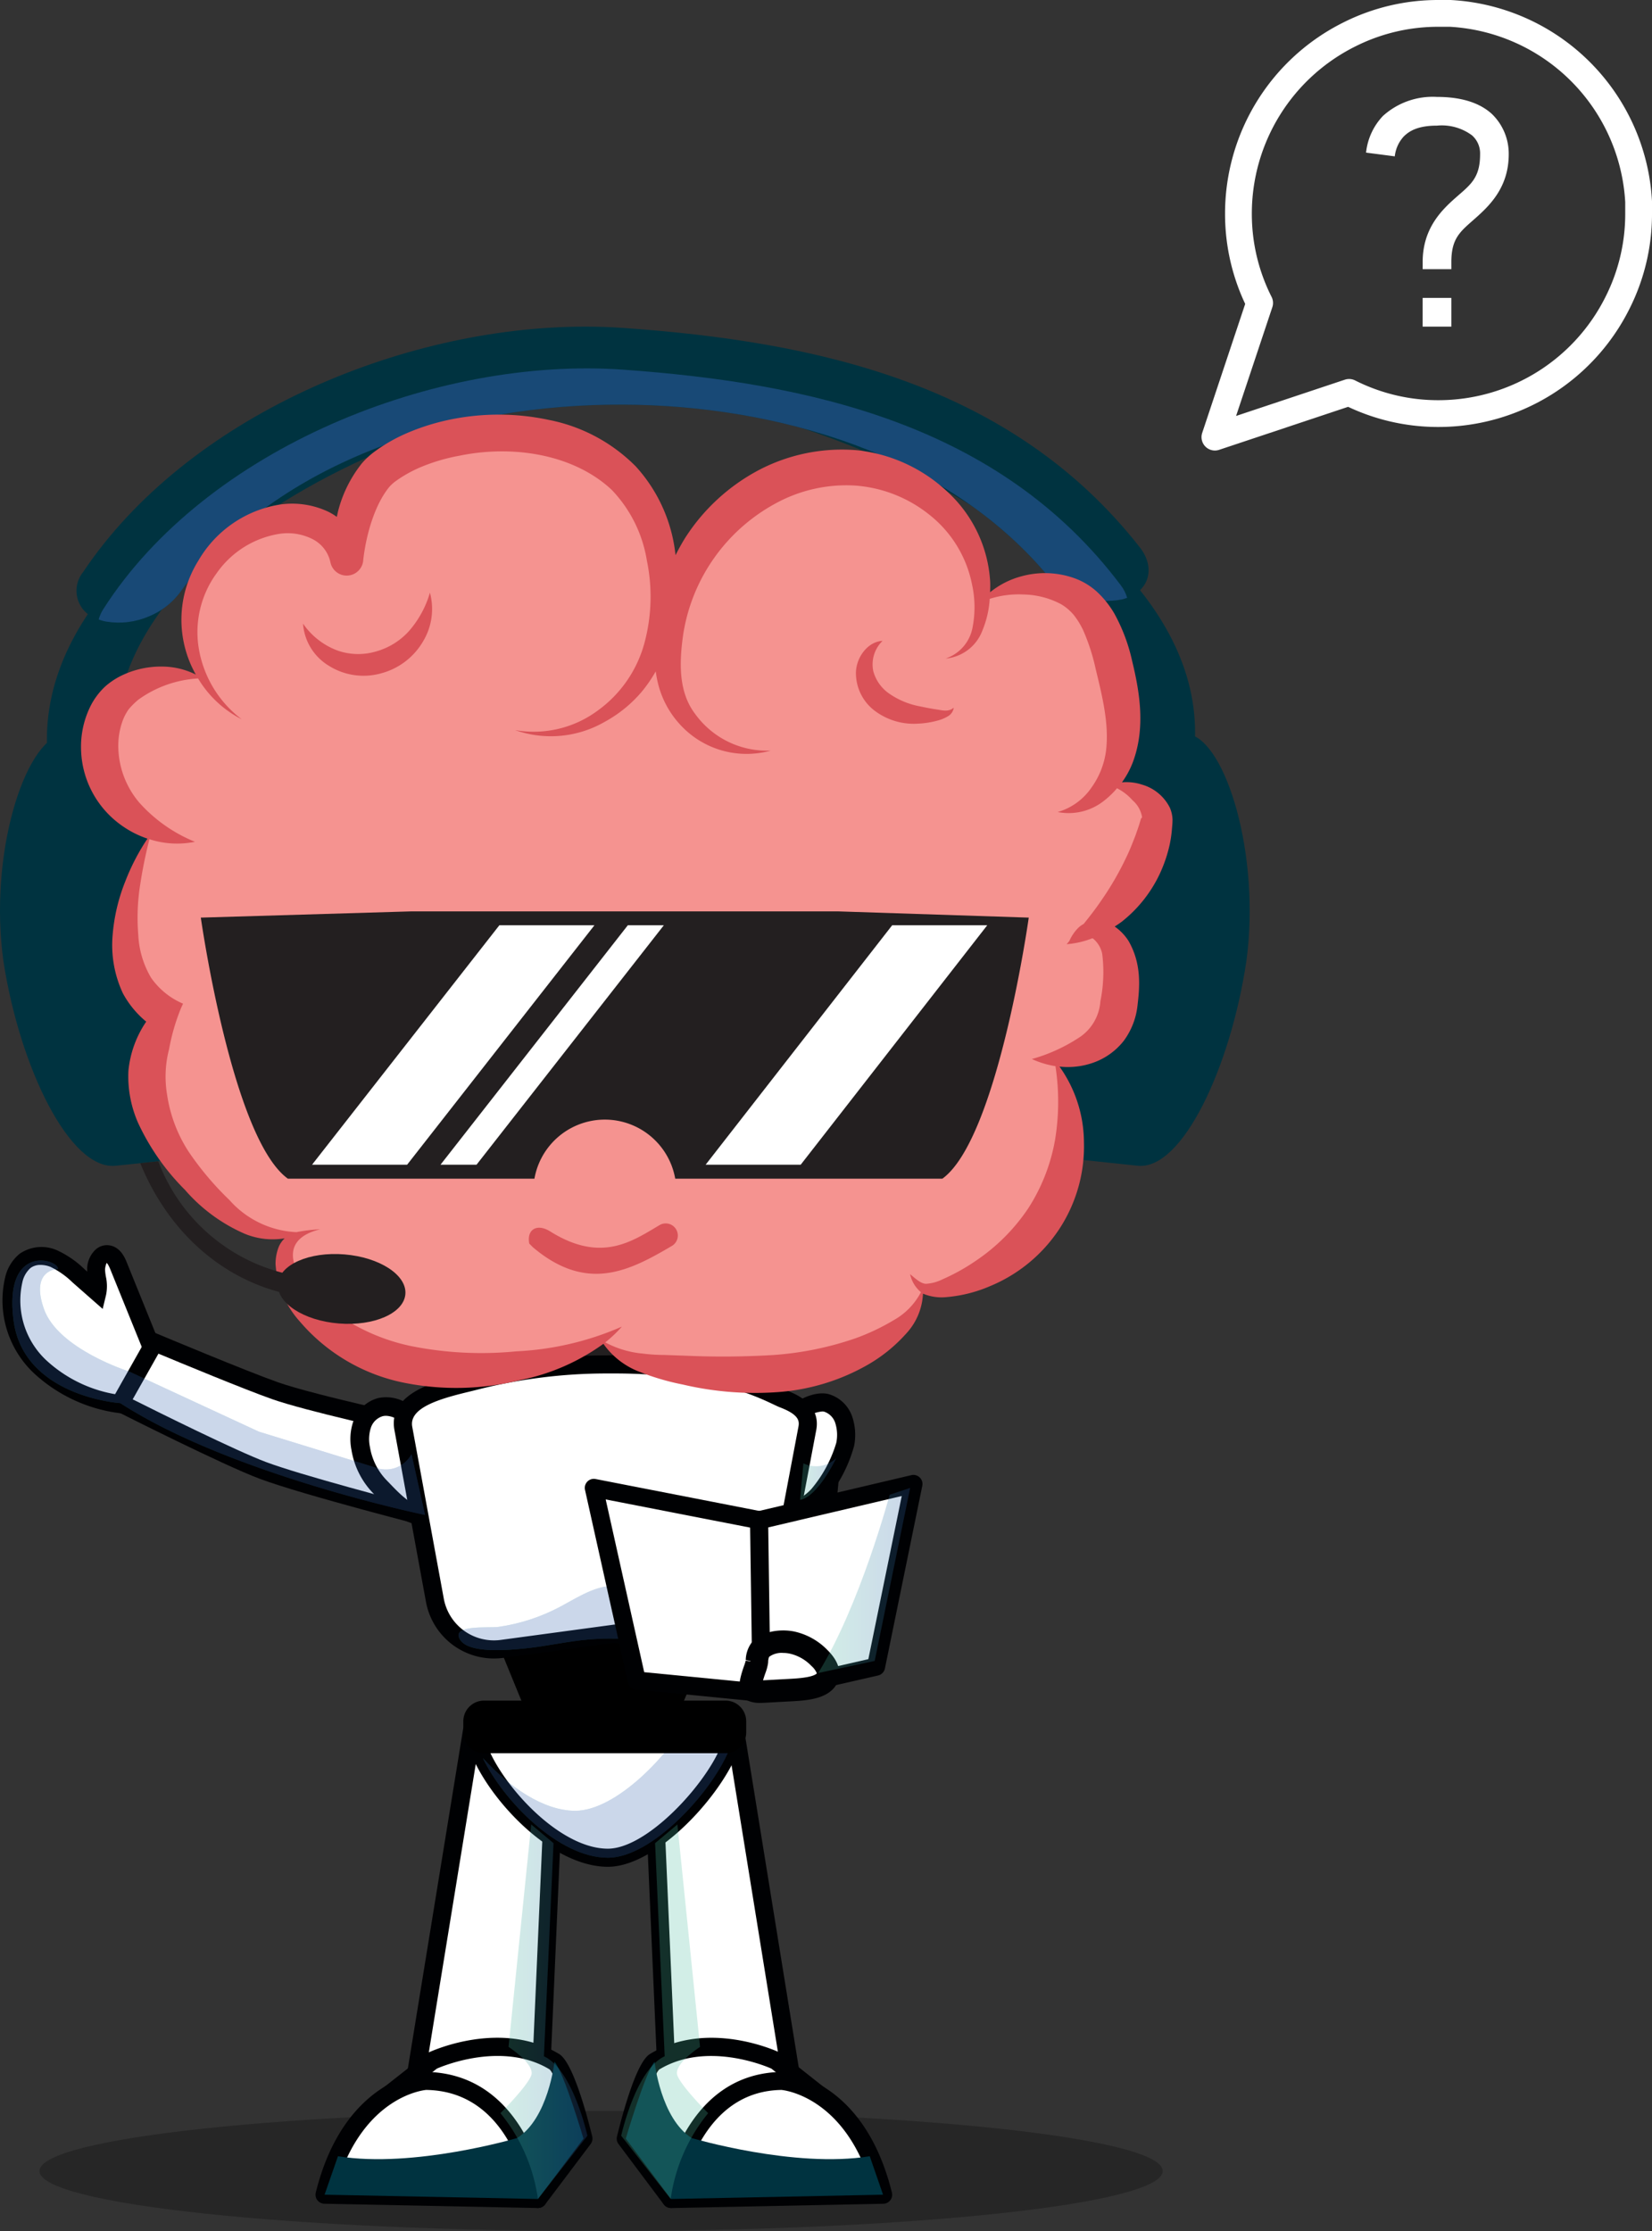 <svg xmlns="http://www.w3.org/2000/svg" xmlns:xlink="http://www.w3.org/1999/xlink" width="185.03" height="249.875" viewBox="0 0 185.03 249.875">
  <rect x="0" y="0" width="185.03" height="249.875" fill="#333333" stroke="none"/>
  <defs>
    <linearGradient id="linear-gradient" y1="0.5" x2="1" y2="0.5" gradientUnits="objectBoundingBox">
      <stop offset="0" stop-color="#4bbd9e"/>
      <stop offset="1" stop-color="#2f5fab"/>
    </linearGradient>
    <clipPath id="clip-path">
      <path id="Path_568" data-name="Path 568" d="M838.923,393.456c0,3.714-28.158,6.725-62.9,6.725s-62.9-3.012-62.9-6.725,28.161-6.728,62.9-6.728,62.9,3.012,62.9,6.728" transform="translate(-713.129 -386.728)" style="mix-blend-mode: multiply;isolation: isolate"/>
    </clipPath>
    <clipPath id="clip-path-2">
      <path id="Path_573" data-name="Path 573" d="M720.072,308.112c1.954-1.278,2.945-1.887,4.959-3.044-18-33.035,33.653-52.888,53.184-52.864,17.947.021,73,19.484,52.849,51.547,2.047,1.178,3.054,1.8,5.041,3.094,26.33-35.366-38.439-59.656-57.868-59.7h-.057c-20.212,0-84.79,25.038-58.109,60.966" transform="translate(-713.709 -247.146)" fill="none"/>
    </clipPath>
    <clipPath id="clip-path-3">
      <path id="Path_574" data-name="Path 574" d="M716.787,273.015a3.325,3.325,0,0,0,1.738,5.309,4.379,4.379,0,0,0,.883.243,8.555,8.555,0,0,0,4.8-.613,8.254,8.254,0,0,0,3.432-2.659c10.967-15.085,31.456-21.109,49.587-21.035,17.217.066,36.081,5.562,47.442,18.987a9.044,9.044,0,0,0,8.51,2.823c.188-.052.368-.108.538-.167,2.438-.843,3.22-3.36,1.429-5.65-14.411-18.4-36.394-23.07-57.879-24.581q-2.087-.146-4.225-.146c-20.7,0-44.682,10.184-56.255,27.488" transform="translate(-716.061 -245.527)" fill="none"/>
    </clipPath>
    <clipPath id="clip-path-4">
      <rect id="Rectangle_194" data-name="Rectangle 194" width="115.192" height="28.481" fill="none"/>
    </clipPath>
    <clipPath id="clip-path-5">
      <path id="Path_576" data-name="Path 576" d="M833,274.531c-.177.058-.352.115-.541.167a9.037,9.037,0,0,1-8.51-2.825c-11.36-13.424-30.225-18.917-47.442-18.986-18.131-.074-38.62,5.95-49.587,21.034a8.249,8.249,0,0,1-3.432,2.662,8.554,8.554,0,0,1-4.8.611,4.324,4.324,0,0,1-.883-.243,4.4,4.4,0,0,1,.5-1.125c11.527-18.087,37.358-28.338,58.223-26.852,20.766,1.479,42.167,6.083,55.748,24.131a4.312,4.312,0,0,1,.726,1.427" transform="translate(-717.802 -248.832)" fill="#003340"/>
    </clipPath>
    <linearGradient id="linear-gradient-4" x1="-9.131" y1="16.374" x2="-9.115" y2="16.374" xlink:href="#linear-gradient"/>
    <clipPath id="clip-path-6">
      <path id="Path_584" data-name="Path 584" d="M716.964,278.039c-4.244.834-8.248,13.5-6.58,25.443,1.83,11.881,7.429,23.4,12.556,22.888l9.382-.975-1.369-7.044a43.457,43.457,0,0,0-.082-17.69,53.889,53.889,0,0,0-6.507-16.185l-1.422-7.317Z" transform="translate(-709.997 -277.159)" fill="none"/>
    </clipPath>
    <clipPath id="clip-path-7">
      <path id="Path_585" data-name="Path 585" d="M720.814,277.163c-4.244.831-6.849,13.492-5.181,25.441,1.831,11.877,8.83,23.4,13.956,22.884,5.044-.985,7.6-13.921,5.133-25.707-2.6-11.583-9.335-22.632-13.663-22.63a2.032,2.032,0,0,0-.245.013" transform="translate(-715.123 -277.15)" fill="none"/>
    </clipPath>
    <clipPath id="clip-path-8">
      <path id="Path_586" data-name="Path 586" d="M801.27,284.476a54.852,54.852,0,0,0-6.323,16.185,44.736,44.736,0,0,0-.081,17.69l-1.33,7.044,9.2.975c4.986.515,10.385-11.007,12.164-22.888,1.622-11.945-2.31-24.609-6.434-25.443l-5.808-.88Z" transform="translate(-793.536 -277.159)" fill="none"/>
    </clipPath>
    <clipPath id="clip-path-9">
      <path id="Path_588" data-name="Path 588" d="M790.7,299.78c-2.4,11.786.088,24.722,4.99,25.707,4.982.519,11.784-11.007,13.561-22.884,1.622-11.949-.911-24.61-5.033-25.441a1.9,1.9,0,0,0-.238-.013c-4.209,0-10.756,11.048-13.281,22.63" transform="translate(-789.776 -277.15)" fill="#003340"/>
    </clipPath>
    <clipPath id="clip-path-10">
      <rect id="Rectangle_200" data-name="Rectangle 200" width="28.992" height="15.365" fill="none"/>
    </clipPath>
    <clipPath id="clip-path-11">
      <rect id="Rectangle_201" data-name="Rectangle 201" width="28.814" height="15.365" fill="none"/>
    </clipPath>
    <clipPath id="clip-path-12">
      <rect id="Rectangle_203" data-name="Rectangle 203" width="28.133" height="16.213" fill="none"/>
    </clipPath>
    <clipPath id="clip-path-13">
      <path id="Path_615" data-name="Path 615" d="M774.469,355.248l-2.862-.013c-2.448,4.731-8.524,10.953-13.049,10.953-3.574,0-7.443-2.7-10.346-5.9,2.307,4.779,8.5,11.158,14,11.158,7.3,0,18.641-16.2,12.261-16.2" transform="translate(-748.213 -355.235)" fill="url(#linear-gradient)"/>
    </clipPath>
    <linearGradient id="linear-gradient-6" x1="-33.621" y1="20.874" x2="-33.566" y2="20.874" xlink:href="#linear-gradient"/>
    <clipPath id="clip-path-14">
      <rect id="Rectangle_205" data-name="Rectangle 205" width="31.084" height="7.19" fill="none"/>
    </clipPath>
    <clipPath id="clip-path-15">
      <path id="Path_619" data-name="Path 619" d="M757.615,347.54c2.273-1.206,4.7-2.893,7.174-2.2a9.066,9.066,0,0,1,2.757,1.588c2.9,2.107,6.236,3.906,9.823,3.946-5.279,1.323-10.847-.143-16.273.283-2.567.2-5.082.814-7.648,1.049-1.517.139-5.919.573-6.952-.952-1.216-1.795,3.174-1.33,4.288-1.49a21.128,21.128,0,0,0,6.83-2.223" transform="translate(-746.286 -345.179)" fill="url(#linear-gradient)"/>
    </clipPath>
    <linearGradient id="linear-gradient-8" x1="-34.069" y1="43.464" x2="-34.014" y2="43.464" xlink:href="#linear-gradient"/>
    <clipPath id="clip-path-16">
      <path id="Path_629" data-name="Path 629" d="M716.093,320.376s-3.16,0-1.579,4.482S724,331.839,724,331.839l14.589,6.759,13.531,4.165a3.267,3.267,0,0,0,3.558-1.642l1.513,6.8S735.51,343.45,723.066,335.4c0,0-10.868-.7-11.961-9.294s4.987-6.85,4.987-5.729" transform="translate(-710.974 -319.429)" fill="url(#linear-gradient)"/>
    </clipPath>
    <linearGradient id="linear-gradient-10" x1="-22.1" y1="12.877" x2="-22.064" y2="12.877" xlink:href="#linear-gradient"/>
    <linearGradient id="linear-gradient-11" x1="0.02" y1="0.5" x2="1" y2="0.5" xlink:href="#linear-gradient"/>
    <linearGradient id="linear-gradient-12" x1="0.02" y1="0.5" x2="1" y2="0.5" xlink:href="#linear-gradient"/>
    <linearGradient id="linear-gradient-13" x1="661.014" y1="0.5" x2="661.994" y2="0.5" xlink:href="#linear-gradient"/>
    <linearGradient id="linear-gradient-14" x1="0.02" y1="0.5" x2="1" y2="0.5" xlink:href="#linear-gradient"/>
  </defs>
  <g id="Character" transform="translate(-193.465 -1255.418)">
    <g id="Character-2" data-name="Character" transform="translate(-516.532 1046.473)">
      <g id="Group_323" data-name="Group 323" transform="translate(714.43 445.366)" opacity="0.25">
        <path id="Path_567" data-name="Path 567" d="M838.923,393.456c0,3.714-28.158,6.725-62.9,6.725s-62.9-3.012-62.9-6.725,28.161-6.728,62.9-6.728,62.9,3.012,62.9,6.728" transform="translate(-713.129 -386.728)" style="mix-blend-mode: multiply;isolation: isolate"/>
        <g id="Group_322" data-name="Group 322" clip-path="url(#clip-path)">
          <rect id="Rectangle_190" data-name="Rectangle 190" width="125.796" height="13.453" transform="translate(-0.001 0.001)" opacity="0.25" style="mix-blend-mode: multiply;isolation: isolate"/>
        </g>
      </g>
      <path id="Path_569" data-name="Path 569" d="M723.287,335.758a16.382,16.382,0,0,1-9.25-4.3,10.243,10.243,0,0,1-2.862-9.645,3.93,3.93,0,0,1,1.269-2.131,3.32,3.32,0,0,1,3.208-.255,10.041,10.041,0,0,1,2.765,1.925q1.061.936,2.127,1.87a9.966,9.966,0,0,0-.15-2.542c-.02-.856.55-1.885,1.373-1.741.6.106.919.756,1.149,1.326q2.015,4.965,4.025,9.932c-1.221,1.955-2.433,3.612-3.656,5.565" transform="translate(0.363 30.479)" fill="#fff"/>
      <g id="Group_325" data-name="Group 325" transform="translate(710.235 348.396)">
        <path id="Path_570" data-name="Path 570" d="M724.08,337.142l-.651-.1a17.3,17.3,0,0,1-9.811-4.588,11.205,11.205,0,0,1-3.115-10.62,4.786,4.786,0,0,1,1.63-2.659,4.3,4.3,0,0,1,4.184-.386,10.984,10.984,0,0,1,3.056,2.1l.323.286c0-.059-.006-.12-.007-.181a3.024,3.024,0,0,1,.957-2.294,1.877,1.877,0,0,1,1.589-.457c1.206.217,1.7,1.421,1.905,1.938l4.216,10.408-.27.433c-.621.993-1.238,1.909-1.857,2.828-.6.887-1.2,1.776-1.8,2.736Zm-9.615-16.714a1.807,1.807,0,0,0-1.118.342,2.944,2.944,0,0,0-.914,1.6,9.176,9.176,0,0,0,2.608,8.671,15.182,15.182,0,0,0,8.052,3.909c.492-.767.984-1.5,1.476-2.225.515-.764,1.03-1.529,1.547-2.341l-3.831-9.456c-.242-.592-.378-.7-.416-.723a2.255,2.255,0,0,0-.178.737,6.135,6.135,0,0,0,.1.817,4.944,4.944,0,0,1,.025,1.984l-.388,1.612-3.374-2.965a9.292,9.292,0,0,0-2.474-1.745A3.072,3.072,0,0,0,714.465,320.427Z" transform="translate(-710.165 -318.211)" fill="#000103"/>
      </g>
      <path id="Path_571" data-name="Path 571" d="M754.264,335.648s-13.172-2.832-17.4-4.325c-3.639-1.278-13.506-5.418-13.506-5.418l-3.837,6.806s11.839,5.987,15.963,7.535c4.86,1.823,19.948,5.667,19.948,5.667Z" transform="translate(3.954 33.38)" fill="#fff"/>
      <g id="Group_326" data-name="Group 326" transform="translate(722.085 358.016)">
        <path id="Path_572" data-name="Path 572" d="M756.994,347.612l-1.405-.357c-.618-.159-15.2-3.879-20.053-5.7-4.128-1.548-15.578-7.331-16.063-7.576l-.934-.474,4.789-8.495.821.345c.1.041,9.881,4.143,13.449,5.4,4.125,1.456,17.152,4.263,17.283,4.293l.7.15ZM721.312,332.66c2.873,1.441,11.571,5.76,14.927,7.02,3.885,1.458,14.582,4.274,18.437,5.273l-.919-8.107c-2.818-.614-13.1-2.893-16.825-4.208-3.047-1.07-10.278-4.069-12.736-5.094Z" transform="translate(-718.538 -325.009)" fill="#000103"/>
      </g>
      <line id="Line_12" data-name="Line 12" x1="2.346" y2="25.347" transform="translate(800.959 371.812)" fill="#fff"/>
      <line id="Line_13" data-name="Line 13" x1="2.346" y2="25.347" transform="translate(800.959 371.812)" fill="none" stroke="#000103" stroke-miterlimit="10" stroke-width="1.782"/>
      <g id="Group_328" data-name="Group 328" transform="translate(715.25 247.818)">
        <g id="Group_327" data-name="Group 327" clip-path="url(#clip-path-2)">
          <rect id="Rectangle_191" data-name="Rectangle 191" width="169.044" height="60.967" transform="translate(-20.318 0)" fill="#003340"/>
        </g>
      </g>
      <g id="Group_330" data-name="Group 330" transform="translate(718.58 245.527)">
        <g id="Group_329" data-name="Group 329" clip-path="url(#clip-path-3)">
          <rect id="Rectangle_192" data-name="Rectangle 192" width="121.628" height="33.33" transform="translate(-0.753)" fill="#003340"/>
        </g>
      </g>
      <g id="Group_335" data-name="Group 335" transform="translate(721.043 250.203)" opacity="0.5" style="mix-blend-mode: multiply;isolation: isolate">
        <g id="Group_334" data-name="Group 334">
          <g id="Group_333" data-name="Group 333" clip-path="url(#clip-path-4)">
            <g id="Group_332" data-name="Group 332" transform="translate(0.001 0.001)">
              <path id="Path_575" data-name="Path 575" d="M833,274.531c-.177.058-.352.115-.541.167a9.037,9.037,0,0,1-8.51-2.825c-11.36-13.424-30.225-18.917-47.442-18.986-18.131-.074-38.62,5.95-49.587,21.034a8.249,8.249,0,0,1-3.432,2.662,8.554,8.554,0,0,1-4.8.611,4.324,4.324,0,0,1-.883-.243,4.4,4.4,0,0,1,.5-1.125c11.527-18.087,37.358-28.338,58.223-26.852,20.766,1.479,42.167,6.083,55.748,24.131a4.312,4.312,0,0,1,.726,1.427" transform="translate(-717.802 -248.832)" fill="#003340"/>
              <g id="Group_331" data-name="Group 331" clip-path="url(#clip-path-5)">
                <rect id="Rectangle_193" data-name="Rectangle 193" width="115.194" height="29.997" transform="translate(-0.001 -1.344)" fill="url(#linear-gradient-4)"/>
              </g>
            </g>
          </g>
        </g>
      </g>
      <rect id="Rectangle_195" data-name="Rectangle 195" width="9.99" height="4.509" transform="translate(774.16 358.001)" fill="#231f20"/>
      <path id="Path_577" data-name="Path 577" d="M760.933,348.8c-4.083-.069-8.336.372-11.332,1.994l2.42,5.916h18.062l2.491-5.916c-3.078-1.622-7.449-2.063-11.641-1.994" transform="translate(16.447 42.885)"/>
      <path id="Path_578" data-name="Path 578" d="M774.047,331.8a3.111,3.111,0,0,1,2.819-.866,2.979,2.979,0,0,1,1.932,1.875,5.406,5.406,0,0,1,.173,2.758,8.133,8.133,0,0,1-2.031,4.259,6.539,6.539,0,0,1-4.195,2.069,2.119,2.119,0,0,1-1.977-.7,2.288,2.288,0,0,1-.193-1.574,12.235,12.235,0,0,1,1.288-4.014,17.671,17.671,0,0,1,1.851-3.46,4.228,4.228,0,0,1,.333-.343" transform="translate(25.137 35.434)" fill="#fff"/>
      <g id="Group_336" data-name="Group 336" transform="translate(794.187 364.999)">
        <path id="Path_579" data-name="Path 579" d="M772.434,344.438a2.907,2.907,0,0,1-2.545-1.175,3.233,3.233,0,0,1-.347-2.267,21.368,21.368,0,0,1,1.858-5.49c.181-.345.343-.709.507-1.076a10.1,10.1,0,0,1,1.471-2.573,5.216,5.216,0,0,1,.417-.429c.865-.794,2.829-1.79,4.318-1.4a3.957,3.957,0,0,1,2.623,2.5,6.391,6.391,0,0,1,.225,3.281,16.075,16.075,0,0,1-3.31,6.23,7.571,7.571,0,0,1-4.859,2.386C772.67,344.434,772.551,344.438,772.434,344.438Zm4.953-12.471a4.067,4.067,0,0,0-2.221.955h0a3.163,3.163,0,0,0-.255.26,8.535,8.535,0,0,0-1.153,2.073c-.183.408-.362.811-.565,1.193a19.564,19.564,0,0,0-1.645,4.825,1.727,1.727,0,0,0,.037.882,1.274,1.274,0,0,0,1.056.248,5.523,5.523,0,0,0,3.531-1.752,14.414,14.414,0,0,0,2.787-5.17,4.4,4.4,0,0,0-.122-2.243,1.961,1.961,0,0,0-1.24-1.247A.847.847,0,0,0,777.387,331.967Z" transform="translate(-769.483 -329.943)" fill="#000103"/>
      </g>
      <path id="Path_580" data-name="Path 580" d="M743.725,331.92a3.355,3.355,0,0,0-2.951-.865,3.061,3.061,0,0,0-2.021,1.874,5.18,5.18,0,0,0-.18,2.76,7.983,7.983,0,0,0,2.124,4.257,6.939,6.939,0,0,0,4.39,2.068,2.268,2.268,0,0,0,2.068-.7,2.2,2.2,0,0,0,.2-1.574,11.857,11.857,0,0,0-1.349-4.015,17.45,17.45,0,0,0-1.939-3.462,4.384,4.384,0,0,0-.345-.341" transform="translate(11.824 35.486)" fill="#fff"/>
      <g id="Group_337" data-name="Group 337" transform="translate(749.248 365.416)">
        <path id="Path_581" data-name="Path 581" d="M745.766,344.523c-.123,0-.248,0-.375-.014-1.877-.134-3.528-1.854-4.733-3.109l-.4-.413a9.067,9.067,0,0,1-2.409-4.815,6.183,6.183,0,0,1,.236-3.316,4.069,4.069,0,0,1,2.744-2.509,4.382,4.382,0,0,1,3.893,1.093l.013.013a5.351,5.351,0,0,1,.42.419,10.051,10.051,0,0,1,1.551,2.59c.17.364.338.723.526,1.066a19.733,19.733,0,0,1,1.54,5.513,3.174,3.174,0,0,1-.375,2.314A3.06,3.06,0,0,1,745.766,344.523Zm-4.048-12.19a1.552,1.552,0,0,0-.382.045,2,2,0,0,0-1.3,1.24,4.148,4.148,0,0,0-.123,2.2,6.975,6.975,0,0,0,1.838,3.7l.418.432c.914.953,2.3,2.393,3.375,2.472.634.041,1.022-.1,1.128-.252a1.413,1.413,0,0,0,.028-.832,18.035,18.035,0,0,0-1.3-4.8c-.208-.381-.4-.783-.587-1.187a8.356,8.356,0,0,0-1.213-2.079,3.256,3.256,0,0,0-.262-.259A2.549,2.549,0,0,0,741.718,332.333Z" transform="translate(-737.731 -330.238)" fill="#000103"/>
      </g>
      <path id="Path_582" data-name="Path 582" d="M775.463,359.322l-9.874-1.512-12.6,1.7a6.738,6.738,0,0,1-7.532-5.464l-3.53-19.229a2.82,2.82,0,0,1,2.774-3.329s6.031-3.661,20.046-3.834c12.455-.151,22.3,3.959,19.655,3.834a2.819,2.819,0,0,1,2.771,3.343l-3.541,18.707a7.208,7.208,0,0,1-8.172,5.783" transform="translate(13.242 34.105)" fill="#fff"/>
      <g id="Group_338" data-name="Group 338" transform="translate(754.103 360.738)">
        <path id="Path_583" data-name="Path 583" d="M752.376,360.886a7.742,7.742,0,0,1-7.613-6.356s-3.506-19.1-3.53-19.228c-.766-4.178,4.778-5.514,7.754-6.23.355-.085.678-.163.953-.236a60.944,60.944,0,0,1,15.1-1.9c11.532-.166,17.364,2.638,19.561,3.681.205.1.375.18.511.238.937.351,3.93,1.478,3.363,4.461l-3.541,18.707a8.2,8.2,0,0,1-9.32,6.6l-9.73-1.489-12.453,1.681A8.01,8.01,0,0,1,752.376,360.886Zm13.495-31.925c-.267,0-.535,0-.808,0a59,59,0,0,0-14.6,1.829c-.287.076-.627.157-1,.248-3.218.776-6.624,1.78-6.236,3.892l3.53,19.231a5.708,5.708,0,0,0,6.4,4.641l12.743-1.721,10.017,1.534a6.171,6.171,0,0,0,7.023-4.969l3.541-18.707c.126-.664.065-1.38-2.133-2.206-.2-.085-.391-.175-.621-.284C781.7,331.485,776.392,328.961,765.87,328.961Z" transform="translate(-741.161 -326.932)" fill="#000103"/>
      </g>
      <g id="Group_340" data-name="Group 340" transform="translate(709.997 290.295)">
        <g id="Group_339" data-name="Group 339" clip-path="url(#clip-path-6)">
          <rect id="Rectangle_196" data-name="Rectangle 196" width="23.608" height="49.727" transform="translate(-1.281 0)" fill="#003340"/>
        </g>
      </g>
      <g id="Group_342" data-name="Group 342" transform="translate(717.251 290.282)">
        <g id="Group_341" data-name="Group 341" clip-path="url(#clip-path-7)">
          <rect id="Rectangle_197" data-name="Rectangle 197" width="23.222" height="48.859" transform="translate(-1.157 -0.002)" fill="#003340" style="mix-blend-mode: multiply;isolation: isolate"/>
        </g>
      </g>
      <g id="Group_344" data-name="Group 344" transform="translate(828.228 290.295)">
        <g id="Group_343" data-name="Group 343" clip-path="url(#clip-path-8)">
          <rect id="Rectangle_198" data-name="Rectangle 198" width="22.983" height="49.727" transform="translate(0.001 0)" fill="#003340"/>
        </g>
      </g>
      <g id="Group_346" data-name="Group 346" transform="translate(822.906 290.282)" style="mix-blend-mode: multiply;isolation: isolate">
        <path id="Path_587" data-name="Path 587" d="M790.7,299.78c-2.4,11.786.088,24.722,4.99,25.707,4.982.519,11.784-11.007,13.561-22.884,1.622-11.949-.911-24.61-5.033-25.441a1.9,1.9,0,0,0-.238-.013c-4.209,0-10.756,11.048-13.281,22.63" transform="translate(-789.776 -277.15)" fill="#003340"/>
        <g id="Group_345" data-name="Group 345" clip-path="url(#clip-path-9)">
          <rect id="Rectangle_199" data-name="Rectangle 199" width="22.57" height="48.859" transform="translate(-1.474 -0.002)" fill="#003340"/>
        </g>
      </g>
      <g id="Group_347" data-name="Group 347" transform="translate(755.57 401.739)">
        <path id="Path_589" data-name="Path 589" d="M749.2,356.619l-6.285,38.609s10.324-4.028,14.074-1.367l1.336-30.393Z" transform="translate(-741.9 -355.605)" fill="#fff"/>
        <path id="Path_590" data-name="Path 590" d="M743.211,396.537a1.014,1.014,0,0,1-1-1.176l6.284-38.607a1.015,1.015,0,0,1,1.609-.648l9.126,6.849a1.012,1.012,0,0,1,.4.855L758.3,394.2a1.014,1.014,0,0,1-1.6.783c-2.7-1.919-10.387.419-13.12,1.482A.976.976,0,0,1,743.211,396.537Zm7.016-37.805-5.739,35.257c2.791-.931,8.308-2.463,11.85-1.384l1.247-28.351Z" transform="translate(-742.198 -355.902)" fill="#000103"/>
      </g>
      <path id="Path_591" data-name="Path 591" d="M740.759,387.049l4.874-3.834s7.572-3.576,13.693.11c1.313.791,3.242,8.6,3.242,8.6l-5.1,6.762Z" transform="translate(12.775 56.533)" fill="#fff"/>
      <g id="Group_348" data-name="Group 348" transform="translate(752.521 437.168)">
        <path id="Path_592" data-name="Path 592" d="M757.768,400a1,1,0,0,1-.577-.181l-16.713-11.641a1.015,1.015,0,0,1-.047-1.629l4.873-3.834a1.084,1.084,0,0,1,.194-.12c.331-.154,8.141-3.763,14.648.16,1.456.877,2.947,6.158,3.705,9.228a1.016,1.016,0,0,1-.174.853l-5.1,6.761A1.01,1.01,0,0,1,757.768,400Zm-15.009-12.7,14.79,10.3,4.216-5.595c-.846-3.313-2.089-7.011-2.7-7.535-5.183-3.119-11.738-.461-12.61-.083Z" transform="translate(-740.044 -380.935)" fill="#000103"/>
      </g>
      <path id="Path_593" data-name="Path 593" d="M735.684,397.093l23.9.48S757.84,384.5,747.071,384.35c0,0-8.35.553-11.387,12.743" transform="translate(10.667 57.651)" fill="#fff"/>
      <g id="Group_349" data-name="Group 349" transform="translate(745.338 440.989)">
        <path id="Path_594" data-name="Path 594" d="M759.88,398.883h-.021l-23.9-.481a1.014,1.014,0,0,1-.964-1.257c3.179-12.762,11.934-13.486,12.3-13.51,11.593.16,13.563,13.962,13.583,14.1a1.012,1.012,0,0,1-1,1.146ZM737.3,396.4l21.354.43c-.691-3.077-3.255-11.06-11.3-11.174C747.138,385.68,740.316,386.323,737.3,396.4Z" transform="translate(-734.968 -383.635)" fill="#000103"/>
      </g>
      <g id="Group_352" data-name="Group 352" transform="translate(746.351 439.858)" style="mix-blend-mode: soft-light;isolation: isolate">
        <g id="Group_351" data-name="Group 351">
          <g id="Group_350" data-name="Group 350" clip-path="url(#clip-path-10)">
            <path id="Path_595" data-name="Path 595" d="M761.432,382.836s-.688,6.35-4.191,8.543c0,0-11.573,3.418-20.059,2.034l-1.5,4.308,23.9.481,5.1-6.761s-2.2-7.449-3.244-8.6" transform="translate(-735.683 -382.836)" fill="#003340"/>
          </g>
        </g>
      </g>
      <g id="Group_353" data-name="Group 353" transform="translate(782.252 401.775)">
        <path id="Path_596" data-name="Path 596" d="M770.836,356.643l6.246,38.609s-10.264-4.028-13.989-1.367l-1.326-30.393Z" transform="translate(-760.753 -355.63)" fill="#fff"/>
        <path id="Path_597" data-name="Path 597" d="M777.381,396.562a1.024,1.024,0,0,1-.371-.069c-2.713-1.064-10.343-3.408-13.029-1.486a1.014,1.014,0,0,1-1.6-.781l-1.328-30.392a1.019,1.019,0,0,1,.4-.853l9.069-6.849a1.015,1.015,0,0,1,1.612.647l6.246,38.609a1.015,1.015,0,0,1-1,1.175Zm-10.208-4.3a30.688,30.688,0,0,1,8.932,1.751l-5.7-35.248-7.3,5.513,1.238,28.348A9.888,9.888,0,0,1,767.172,392.261Z" transform="translate(-761.051 -355.927)" fill="#000103"/>
      </g>
      <path id="Path_598" data-name="Path 598" d="M781.195,387.049l-4.844-3.834s-7.524-3.576-13.607.11c-1.3.791-3.224,8.6-3.224,8.6l5.065,6.762Z" transform="translate(20.566 56.533)" fill="#fff"/>
      <g id="Group_354" data-name="Group 354" transform="translate(779.072 437.168)">
        <path id="Path_599" data-name="Path 599" d="M764.883,400a1.011,1.011,0,0,1-.812-.4l-5.064-6.761a1.01,1.01,0,0,1-.173-.851c.754-3.07,2.236-8.349,3.68-9.226,6.479-3.927,14.245-.317,14.57-.161a1.012,1.012,0,0,1,.194.12l4.843,3.834a1.015,1.015,0,0,1-.047,1.625l-16.611,11.641A1,1,0,0,1,764.883,400Zm-3.964-7.995L765.1,397.6,779.8,387.3l-3.677-2.913c-.868-.379-7.371-3.034-12.552.1C762.995,385,761.761,388.7,760.918,392.008Z" transform="translate(-758.804 -380.936)" fill="#000103"/>
      </g>
      <path id="Path_600" data-name="Path 600" d="M786.848,397.093l-23.75.48s1.731-13.072,12.433-13.223c0,0,8.3.553,11.317,12.743" transform="translate(22.052 57.651)" fill="#fff"/>
      <g id="Group_355" data-name="Group 355" transform="translate(784.136 440.987)">
        <path id="Path_601" data-name="Path 601" d="M763.4,398.884a1.012,1.012,0,0,1-1-1.145c.018-.14,1.979-13.943,13.425-14.1.45.025,9.154.75,12.314,13.513a1.013,1.013,0,0,1-.964,1.255l-23.75.481Zm12.367-13.226c-7.828.115-10.426,8.114-11.134,11.174l21.2-.429C782.8,386.245,775.834,385.662,775.762,385.658Z" transform="translate(-762.382 -383.634)" fill="#000103"/>
      </g>
      <g id="Group_358" data-name="Group 358" transform="translate(780.087 439.858)" style="mix-blend-mode: soft-light;isolation: isolate">
        <g id="Group_357" data-name="Group 357">
          <g id="Group_356" data-name="Group 356" clip-path="url(#clip-path-11)">
            <path id="Path_602" data-name="Path 602" d="M762.744,382.836s.684,6.35,4.167,8.543c0,0,11.5,3.418,19.936,2.034l1.488,4.308-23.75.481-5.064-6.761s2.185-7.449,3.224-8.6" transform="translate(-759.521 -382.836)" fill="#003340"/>
          </g>
        </g>
      </g>
      <path id="Path_603" data-name="Path 603" d="M774.367,355.575s-13.055,6.091-25.237,1.567c0,0-16.358-9.92-8-13.575,0,0-8.53.348-11.489-4.349,0,0-6.786-9.92-6.612-13.925,0,0,0-4.7,3.481-5.394,0,0-7.137-3.482-5.919-11.314l3.134-10.266s-6.266-4.176-6.091-10.1,7.135-9.222,12.181-6.438c0,0-5.569-7.658,3.482-16.185,0,0,8.18-5.222,11.66,1.219,0,0,.174-13.053,18.969-12.879,0,0,17.23-2.089,17.578,19.664,0,0,7.308-20.186,25.931-14.443,0,0,9.4,3.306,9.4,13.574,0,0,6.614-6.614,13.227,2.437,0,0,3.827,9.222,1.913,15.489a3.069,3.069,0,0,1-1.567,2.784s5.742-.521,6.091,4.176-5.569,10.269-7.136,11.662a7.418,7.418,0,0,1,2.784,9.572s-.87,3.83-6.96,5.4a21.261,21.261,0,0,1-2.263,18.97s-5.569,6.785-12.705,6.611c0,0-.521,6.965-16.532,9.748,0,0-17.926-.35-19.317-4" transform="translate(3.169 3.471)" fill="#f59390"/>
      <path id="Path_604" data-name="Path 604" d="M733.981,270.053a8.145,8.145,0,0,0,3.792,2.982,6.986,6.986,0,0,0,4.307.149,7.8,7.8,0,0,0,3.741-2.28,11.277,11.277,0,0,0,2.369-4.325,7.012,7.012,0,0,1-.777,5.469,7.724,7.724,0,0,1-4.676,3.561,7.281,7.281,0,0,1-5.859-.839,6,6,0,0,1-2.9-4.716" transform="translate(9.96 8.743)" fill="#da5258"/>
      <path id="Path_605" data-name="Path 605" d="M780.713,270.4a3.671,3.671,0,0,0-1.026,3.4,4.471,4.471,0,0,0,1.84,2.54,8.823,8.823,0,0,0,3.3,1.371c.634.133,1.3.269,2,.371.657.1,1.289.285,1.868-.207a1.314,1.314,0,0,1-.681.978,4.222,4.222,0,0,1-1.115.461,9.9,9.9,0,0,1-2.228.35,7.257,7.257,0,0,1-4.617-1.292,5.3,5.3,0,0,1-2.314-4.5c.076-1.748,1.4-3.414,2.979-3.477" transform="translate(28.126 10.328)" fill="#da5258"/>
      <path id="Path_606" data-name="Path 606" d="M838.352,296.5a5.036,5.036,0,0,0-3.134-2.577,5.522,5.522,0,0,0-2.222-.249,9.707,9.707,0,0,0,1.381-2.715c1.245-3.777.545-7.635-.258-10.95a19.711,19.711,0,0,0-1.974-5.231,10.634,10.634,0,0,0-1.9-2.4,7.542,7.542,0,0,0-2.778-1.636,9.889,9.889,0,0,0-5.769-.132,9.356,9.356,0,0,0-3.47,1.775c.013-.374.02-.747.011-1.121a14.855,14.855,0,0,0-4.641-9.992,17.524,17.524,0,0,0-10.2-4.785,20.059,20.059,0,0,0-11.075,2.214,22.016,22.016,0,0,0-8.24,7.58c-.395.634-.753,1.288-1.09,1.955a17.422,17.422,0,0,0-4.462-9.955,18.782,18.782,0,0,0-9.739-5.2,26.9,26.9,0,0,0-10.81-.082,25.1,25.1,0,0,0-5.225,1.63,18.971,18.971,0,0,0-2.482,1.326c-.4.253-.787.528-1.17.814a8.8,8.8,0,0,0-1.221,1.156,14.214,14.214,0,0,0-2.631,5.174c-.082.282-.127.563-.2.845a6.284,6.284,0,0,0-1.032-.614,9.467,9.467,0,0,0-5.807-.684,12.937,12.937,0,0,0-8.669,6.206,12.494,12.494,0,0,0-.28,12.753,8.508,8.508,0,0,0-3.482-.89,10.187,10.187,0,0,0-4.535.862,8.183,8.183,0,0,0-2.136,1.363,7.843,7.843,0,0,0-1.613,2.137,10.213,10.213,0,0,0-1.09,4.854,10.736,10.736,0,0,0,4.294,8.388,11.044,11.044,0,0,0,3.146,1.662,24.269,24.269,0,0,0-2.47,4.75,20.606,20.606,0,0,0-1.432,6.039,12.756,12.756,0,0,0,1.161,6.556,10.716,10.716,0,0,0,2.6,3.15c-.011.018-.025.037-.037.054a11.789,11.789,0,0,0-1.955,5.447,12.929,12.929,0,0,0,1.105,5.888,26.064,26.064,0,0,0,5.231,7.454,18.777,18.777,0,0,0,6.7,4.919,8.2,8.2,0,0,0,4.464.505,2.86,2.86,0,0,0-.675.984,5.284,5.284,0,0,0-.348,1.884,10.644,10.644,0,0,0,2.723,6.452,20.7,20.7,0,0,0,11.568,6.834,29.735,29.735,0,0,0,13.158-.284,23.9,23.9,0,0,0,9.274-4.055,8.72,8.72,0,0,0,3.83,3.051,27.4,27.4,0,0,0,5.064,1.51,35.374,35.374,0,0,0,10.475.859,23.622,23.622,0,0,0,10.306-3.111,17.333,17.333,0,0,0,4.218-3.435,7.041,7.041,0,0,0,1.9-4.492,5.388,5.388,0,0,0,2.645.386,15.639,15.639,0,0,0,4.852-1.221,17.118,17.118,0,0,0,7.788-6.43,16.873,16.873,0,0,0,2.743-9.731A14.7,14.7,0,0,0,826,325.51a8.556,8.556,0,0,0,3.926-.49,7.526,7.526,0,0,0,3.266-2.39,8.112,8.112,0,0,0,1.527-3.811c.272-2.242.491-4.785-.975-7.362a5.675,5.675,0,0,0-1.562-1.632c.273-.184.553-.357.812-.559a14.89,14.89,0,0,0,4.246-5.367,15.908,15.908,0,0,0,1.108-3.283,13.819,13.819,0,0,0,.246-1.718l.037-.432.016-.215.013-.362A3.609,3.609,0,0,0,838.352,296.5Zm-3.189,1.2c-.014.01-.018-.008-.028.025l-.054.168-.1.338c-.133.447-.3.887-.446,1.325-.338.866-.664,1.731-1.077,2.562a33.724,33.724,0,0,1-2.828,4.863c-.587.863-1.236,1.7-1.929,2.557a2.592,2.592,0,0,0-.6.434,4.843,4.843,0,0,0-1,1.473c-.1.122-.193.232-.3.357a10,10,0,0,0,2.874-.662c.027.018.069.018.093.04a2.981,2.981,0,0,1,1.019,1.725,16.4,16.4,0,0,1-.208,5.289,5.286,5.286,0,0,1-2.188,3.933,18.77,18.77,0,0,1-5.486,2.536,10.136,10.136,0,0,0,2.641.8,26.212,26.212,0,0,1-.048,8.271,20.785,20.785,0,0,1-3,7.651,21.47,21.47,0,0,1-5.817,5.837,22.549,22.549,0,0,1-3.756,2.1,4.865,4.865,0,0,1-1.865.514c-.553.007-1.189-.569-1.792-1.081a3.6,3.6,0,0,0,1.21,2.021,7.609,7.609,0,0,1-3.026,3.121,24.569,24.569,0,0,1-4.274,2.032,35.717,35.717,0,0,1-9.215,1.882,92.791,92.791,0,0,1-9.74.083l-2.506-.088a18.776,18.776,0,0,1-2.395-.156,10.907,10.907,0,0,1-4.2-1.254,13.985,13.985,0,0,0,1.863-1.765,33.314,33.314,0,0,1-11.849,2.771,39.905,39.905,0,0,1-11.74-.587,22.367,22.367,0,0,1-10.1-4.986c-2.6-2.308-5.52-6.776-.1-8.1a17.981,17.981,0,0,0-2.662.324,10.673,10.673,0,0,1-7.5-3.593,33.7,33.7,0,0,1-4.58-5.428,16.018,16.018,0,0,1-2.407-6.372,12.218,12.218,0,0,1,.231-5.137,22.373,22.373,0,0,1,1.34-4.588l.214-.473a8.354,8.354,0,0,1-3.578-2.9,10.392,10.392,0,0,1-1.434-4.8,23.441,23.441,0,0,1,.208-5.595,52.24,52.24,0,0,1,1.04-5.122,10.065,10.065,0,0,0,5.1.287,16.82,16.82,0,0,1-6.26-4.417,9.864,9.864,0,0,1-2.324-6.077,8.2,8.2,0,0,1,.5-3.1,5.533,5.533,0,0,1,.657-1.24,8.038,8.038,0,0,1,1.112-1.1,12.634,12.634,0,0,1,6.665-2.356,12.1,12.1,0,0,0,4.885,4.57A12.522,12.522,0,0,1,729.6,278.7a11.209,11.209,0,0,1,2.035-8.5,10.584,10.584,0,0,1,7.079-4.37,6.169,6.169,0,0,1,3.707.647,3.81,3.81,0,0,1,1.932,2.61,1.859,1.859,0,0,0,3.657-.221l.008-.106c.333-2.958,1.336-6.261,2.93-8.185a4.654,4.654,0,0,1,.607-.563c.292-.212.592-.418.9-.609a14.938,14.938,0,0,1,1.963-1.015,20.917,20.917,0,0,1,4.376-1.295c5.99-1.236,12.789-.17,17.057,3.828a14.859,14.859,0,0,1,3.93,7.9,19.938,19.938,0,0,1-.272,9.259,13.752,13.752,0,0,1-5.232,7.559,12.059,12.059,0,0,1-9.25,2.188,12.062,12.062,0,0,0,10.03-.926,14.5,14.5,0,0,0,4.14-3.361,15.624,15.624,0,0,0,1.578-2.293c.054.351.108.7.188,1.056a10.474,10.474,0,0,0,2.683,5.053,10.07,10.07,0,0,0,10.007,2.763,9.911,9.911,0,0,1-8.451-4.089c-1.888-2.465-1.8-5.749-1.352-8.9a20.209,20.209,0,0,1,10.411-14.725,16.472,16.472,0,0,1,8.8-1.971,14.991,14.991,0,0,1,8.366,3.272,13.209,13.209,0,0,1,4.775,7.8,11.85,11.85,0,0,1,.068,4.779,4.543,4.543,0,0,1-3.027,3.525,4.858,4.858,0,0,0,4.123-3.145,10.941,10.941,0,0,0,.818-3.541,10.6,10.6,0,0,1,3.775-.487,9.287,9.287,0,0,1,4.225,1.091,5.513,5.513,0,0,1,1.411,1.2,8.835,8.835,0,0,1,1.064,1.731,22.784,22.784,0,0,1,1.4,4.351c.788,3.224,1.514,6.268,1.146,9.172a9.035,9.035,0,0,1-1.6,4.044A6.9,6.9,0,0,1,825.8,297a6.371,6.371,0,0,0,5.252-1.315,9.688,9.688,0,0,0,1.39-1.346,5.783,5.783,0,0,1,1.731,1.339,3.155,3.155,0,0,1,1.07,1.874A.153.153,0,0,1,835.163,297.694Z" transform="translate(2.665 2.89)" fill="#da5258"/>
      <path id="Path_607" data-name="Path 607" d="M797.205,291.8H749.527l-23.638.7s3.5,24.732,9.749,29.236h27.618a8.006,8.006,0,0,1,15.768,0h29.926c6.2-4.5,9.671-29.236,9.671-29.236Z" transform="translate(6.6 19.215)" fill="#231f20"/>
      <path id="Path_608" data-name="Path 608" d="M766.32,292.9H755.672l-20.98,26.818h10.648Z" transform="translate(10.255 19.672)" fill="#fff"/>
      <path id="Path_609" data-name="Path 609" d="M797.381,292.9H786.733L765.84,319.716h10.648Z" transform="translate(23.191 19.672)" fill="#fff"/>
      <path id="Path_610" data-name="Path 610" d="M769.872,292.9h-4.034l-20.98,26.818h4.034Z" transform="translate(14.477 19.672)" fill="#fff"/>
      <g id="Group_359" data-name="Group 359" transform="translate(762.137 399.682)">
        <path id="Path_611" data-name="Path 611" d="M749.5,355.165c-6.38,0,4.188,16.311,12.978,16.311,7.3,0,18.638-16.2,12.259-16.2Z" transform="translate(-746.541 -354.152)" fill="#fff"/>
        <path id="Path_612" data-name="Path 612" d="M762.78,372.787c-3.346,0-7.28-2.151-10.8-5.906-3.077-3.285-5.145-7.106-5.145-9.506a2.722,2.722,0,0,1,2.964-2.925h0l25.237.11a2.9,2.9,0,0,1,2.148.781,2.752,2.752,0,0,1,.737,2.013C777.929,362.072,769.126,372.787,762.78,372.787ZM749.8,356.476a1.152,1.152,0,0,0-.752.2,1.077,1.077,0,0,0-.184.695c0,3.78,7.579,13.387,13.915,13.387,5.072,0,13.124-9.623,13.124-13.408a.935.935,0,0,0-.154-.587,1.051,1.051,0,0,0-.71-.18Z" transform="translate(-746.838 -354.449)" fill="#000103"/>
      </g>
      <path id="Path_613" data-name="Path 613" d="M749.5,355.165c-6.38,0,4.188,16.311,12.978,16.311,7.3,0,18.638-16.2,12.259-16.2Z" transform="translate(15.597 45.531)" fill="none" stroke="#000103" stroke-miterlimit="10" stroke-width="1.479"/>
      <g id="Group_364" data-name="Group 364" transform="translate(764.083 400.795)" opacity="0.25" style="mix-blend-mode: multiply;isolation: isolate">
        <g id="Group_363" data-name="Group 363">
          <g id="Group_362" data-name="Group 362" clip-path="url(#clip-path-12)">
            <g id="Group_361" data-name="Group 361" transform="translate(0 0)">
              <path id="Path_614" data-name="Path 614" d="M774.469,355.248l-2.862-.013c-2.448,4.731-8.524,10.953-13.049,10.953-3.574,0-7.443-2.7-10.346-5.9,2.307,4.779,8.5,11.158,14,11.158,7.3,0,18.641-16.2,12.261-16.2" transform="translate(-748.213 -355.235)" fill="url(#linear-gradient)"/>
              <g id="Group_360" data-name="Group 360" clip-path="url(#clip-path-13)">
                <rect id="Rectangle_202" data-name="Rectangle 202" width="32.637" height="16.213" transform="translate(0 0)" fill="url(#linear-gradient-6)"/>
              </g>
            </g>
          </g>
        </g>
      </g>
      <path id="Path_616" data-name="Path 616" d="M776.029,360.149H748.984a2.32,2.32,0,0,1-2.321-2.32v-1.257a2.32,2.32,0,0,1,2.321-2.318h27.045a2.319,2.319,0,0,1,2.318,2.318v1.257a2.32,2.32,0,0,1-2.318,2.32" transform="translate(15.227 45.152)"/>
      <path id="Path_617" data-name="Path 617" d="M752.311,319.181c6.084,5.132,10.851,2.615,15.6-.18a1.356,1.356,0,0,0-1.37-2.338c-3.1,1.827-6.561,4.332-12.306.734-1.456-.911-2.644-.239-2.339,1.367" transform="translate(17.38 29.46)" fill="#da5258"/>
      <g id="Group_369" data-name="Group 369" transform="translate(761.356 386.563)" opacity="0.25" style="mix-blend-mode: multiply;isolation: isolate">
        <g id="Group_368" data-name="Group 368">
          <g id="Group_367" data-name="Group 367" clip-path="url(#clip-path-14)">
            <g id="Group_366" data-name="Group 366" transform="translate(0 -0.001)">
              <path id="Path_618" data-name="Path 618" d="M757.615,347.54c2.273-1.206,4.7-2.893,7.174-2.2a9.066,9.066,0,0,1,2.757,1.588c2.9,2.107,6.236,3.906,9.823,3.946-5.279,1.323-10.847-.143-16.273.283-2.567.2-5.082.814-7.648,1.049-1.517.139-5.919.573-6.952-.952-1.216-1.795,3.174-1.33,4.288-1.49a21.128,21.128,0,0,0,6.83-2.223" transform="translate(-746.286 -345.179)" fill="url(#linear-gradient)"/>
              <g id="Group_365" data-name="Group 365" clip-path="url(#clip-path-15)">
                <rect id="Rectangle_204" data-name="Rectangle 204" width="32.089" height="8.132" transform="translate(-1.005 -0.531)" fill="url(#linear-gradient-8)"/>
              </g>
            </g>
          </g>
        </g>
      </g>
      <path id="Path_620" data-name="Path 620" d="M775.852,360.372,761.8,359,757,337.423l18.581,3.623Z" transform="translate(19.518 38.163)" fill="#fff"/>
      <g id="Group_371" data-name="Group 371" transform="translate(775.5 374.572)">
        <path id="Path_621" data-name="Path 621" d="M776.149,361.683l-.1,0L762,360.3a1.013,1.013,0,0,1-.892-.788L756.3,337.941a1.013,1.013,0,0,1,1.183-1.216l18.58,3.623a1.018,1.018,0,0,1,.821.982l.275,19.326a1.013,1.013,0,0,1-1.013,1.026Zm-13.219-3.324,12.19,1.193-.248-17.37-16.255-3.17Z" transform="translate(-756.28 -336.707)" fill="#000103"/>
      </g>
      <path id="Path_622" data-name="Path 622" d="M770.343,360.5l12.828-2.93,4.187-20.463-17.29,4.064Z" transform="translate(24.947 38.033)" fill="#fff"/>
      <g id="Group_372" data-name="Group 372" transform="translate(794.002 374.13)">
        <path id="Path_623" data-name="Path 623" d="M770.64,361.814a1.009,1.009,0,0,1-1.012-1l-.275-19.327a1.013,1.013,0,0,1,.781-1l17.291-4.065a1.013,1.013,0,0,1,1.224,1.19l-4.188,20.462a1.014,1.014,0,0,1-.767.785l-12.828,2.93A1.028,1.028,0,0,1,770.64,361.814Zm.753-19.539.243,17.259,10.97-2.505,3.741-18.271Z" transform="translate(-769.353 -336.395)" fill="#000103"/>
      </g>
      <path id="Path_624" data-name="Path 624" d="M770.1,351.875a2.458,2.458,0,0,1,.365-1.342c.611-.817,2.252-1.114,3.562-.845a6.156,6.156,0,0,1,3.085,1.731c.756.747,1.333,1.738.674,2.523-.683.814-2.3.981-3.7,1.057l-3.173.173a3.063,3.063,0,0,1-1.254-.1c-.756-.3.385-2.594.437-3.193" transform="translate(24.67 43.216)" fill="#fff" stroke="#000103" stroke-miterlimit="10" stroke-width="1.432"/>
      <g id="Group_373" data-name="Group 373" transform="translate(792.818 391.549)">
        <path id="Path_625" data-name="Path 625" d="M770.823,356.819a3.373,3.373,0,0,1-1.264-.211c-1.643-.661-.954-2.685-.542-3.895a5.8,5.8,0,0,0,.2-.62l1.251.151-1.255-.113,1.255.113-1.247-.219a3.418,3.418,0,0,1,.6-1.875c.988-1.318,3.173-1.663,4.828-1.328a7.371,7.371,0,0,1,3.718,2.071c2.182,2.157,1.128,3.784.754,4.23-1.016,1.21-2.9,1.411-4.593,1.506l-3.175.173C771.191,356.81,771.012,356.819,770.823,356.819Zm2.581-5.6a2.361,2.361,0,0,0-1.565.439,1.536,1.536,0,0,0-.108.582l-.01.117a5.42,5.42,0,0,1-.317,1.169c-.065.19-.166.484-.245.759l.058,0,3.17-.173c1.981-.11,2.614-.391,2.8-.607a2.256,2.256,0,0,0-.6-.817,4.814,4.814,0,0,0-2.451-1.393A3.588,3.588,0,0,0,773.4,351.22Z" transform="translate(-768.516 -348.702)" fill="#000103"/>
      </g>
      <path id="Path_626" data-name="Path 626" d="M746.268,323.41c-.177,2.136-3.514,3.6-7.453,3.285s-6.994-2.317-6.82-4.452,3.511-3.609,7.453-3.285,7,2.315,6.82,4.452" transform="translate(9.132 30.476)" fill="#231f20"/>
      <path id="Path_627" data-name="Path 627" d="M742.328,326.956c-9.168,0-17.319-5.623-21.232-15.168l2.021-.209A20.267,20.267,0,0,0,742.328,324.7Z" transform="translate(4.609 27.43)" fill="#231f20"/>
      <g id="Group_375" data-name="Group 375" transform="translate(711.381 350.12)" opacity="0.25" style="mix-blend-mode: multiply;isolation: isolate">
        <path id="Path_628" data-name="Path 628" d="M716.093,320.376s-3.16,0-1.579,4.482S724,331.839,724,331.839l14.589,6.759,13.531,4.165a3.267,3.267,0,0,0,3.558-1.642l1.513,6.8S735.51,343.45,723.066,335.4c0,0-10.868-.7-11.961-9.294s4.987-6.85,4.987-5.729" transform="translate(-710.974 -319.429)" fill="url(#linear-gradient)"/>
        <g id="Group_374" data-name="Group 374" clip-path="url(#clip-path-16)">
          <rect id="Rectangle_206" data-name="Rectangle 206" width="47.174" height="30.411" transform="translate(-0.96 -1.919)" fill="url(#linear-gradient-10)"/>
        </g>
      </g>
      <path id="Path_630" data-name="Path 630" d="M773.685,335.651a3.252,3.252,0,0,0,3.68-.587s-2.053,4.332-4.048,4.679Z" transform="translate(26.296 37.183)" opacity="0.25" fill="url(#linear-gradient-11)" style="mix-blend-mode: multiply;isolation: isolate"/>
      <path id="Path_631" data-name="Path 631" d="M753.046,364.057l-2.538,24.91s3.019,1.949,2.538,3.206-3.445,4.22-3.445,4.22A19.4,19.4,0,0,1,753.8,406l5.542-7.082s-1.611-7.4-4.87-8.9l1.074-23.867Z" transform="translate(16.447 49.223)" opacity="0.25" fill="url(#linear-gradient-12)" style="mix-blend-mode: multiply;isolation: isolate"/>
      <path id="Path_632" data-name="Path 632" d="M765.452,364.057l2.539,24.91s-3.019,1.949-2.539,3.206,3.445,4.22,3.445,4.22A19.412,19.412,0,0,0,764.7,406l-5.541-7.082s1.611-7.4,4.87-8.9l-1.074-23.867Z" transform="translate(20.415 49.223)" opacity="0.25" fill="url(#linear-gradient-13)" style="mix-blend-mode: multiply;isolation: isolate"/>
      <path id="Path_633" data-name="Path 633" d="M782.75,338.19s-3.289,12.324-8,19.961l6.326-1.35,3.973-19.378Z" transform="translate(26.89 38.163)" opacity="0.25" fill="url(#linear-gradient-14)" style="mix-blend-mode: multiply;isolation: isolate"/>
    </g>
    <g id="Question_Icon" data-name="Question Icon">
      <path id="Icon_open-question-mark" data-name="Icon open-question-mark" d="M7.944,0A8.311,8.311,0,0,0,1.9,2.123,7.017,7.017,0,0,0,0,6.239l3.216.418a3.9,3.9,0,0,1,1-2.219c.611-.611,1.576-1.222,3.731-1.222a5.674,5.674,0,0,1,3.924,1.093,2.688,2.688,0,0,1,.9,2.123c0,2.669-1.093,3.409-2.7,4.824s-3.731,3.473-3.731,7.236v.8H9.552v-.8c0-2.669,1-3.409,2.6-4.824s3.827-3.473,3.827-7.236a6.178,6.178,0,0,0-1.9-4.535C12.7.643,10.645,0,7.944,0ZM6.336,22.512v3.216H9.552V22.512Z" transform="translate(346.469 1266.272)" fill="#fff"/>
      <path id="Icon_feather-message-circle" data-name="Icon feather-message-circle" d="M51.957,26.91a22.094,22.094,0,0,1-2.373,10.019A22.41,22.41,0,0,1,29.547,49.32a22.094,22.094,0,0,1-10.019-2.373L4.5,51.957,9.509,36.929A22.094,22.094,0,0,1,7.136,26.91,22.41,22.41,0,0,1,19.528,6.873,22.094,22.094,0,0,1,29.547,4.5h1.318A22.357,22.357,0,0,1,51.957,25.592Z" transform="translate(325.039 1252.418)" fill="none" stroke="#fff" stroke-linecap="round" stroke-linejoin="round" stroke-width="3"/>
    </g>
  </g>
</svg>
